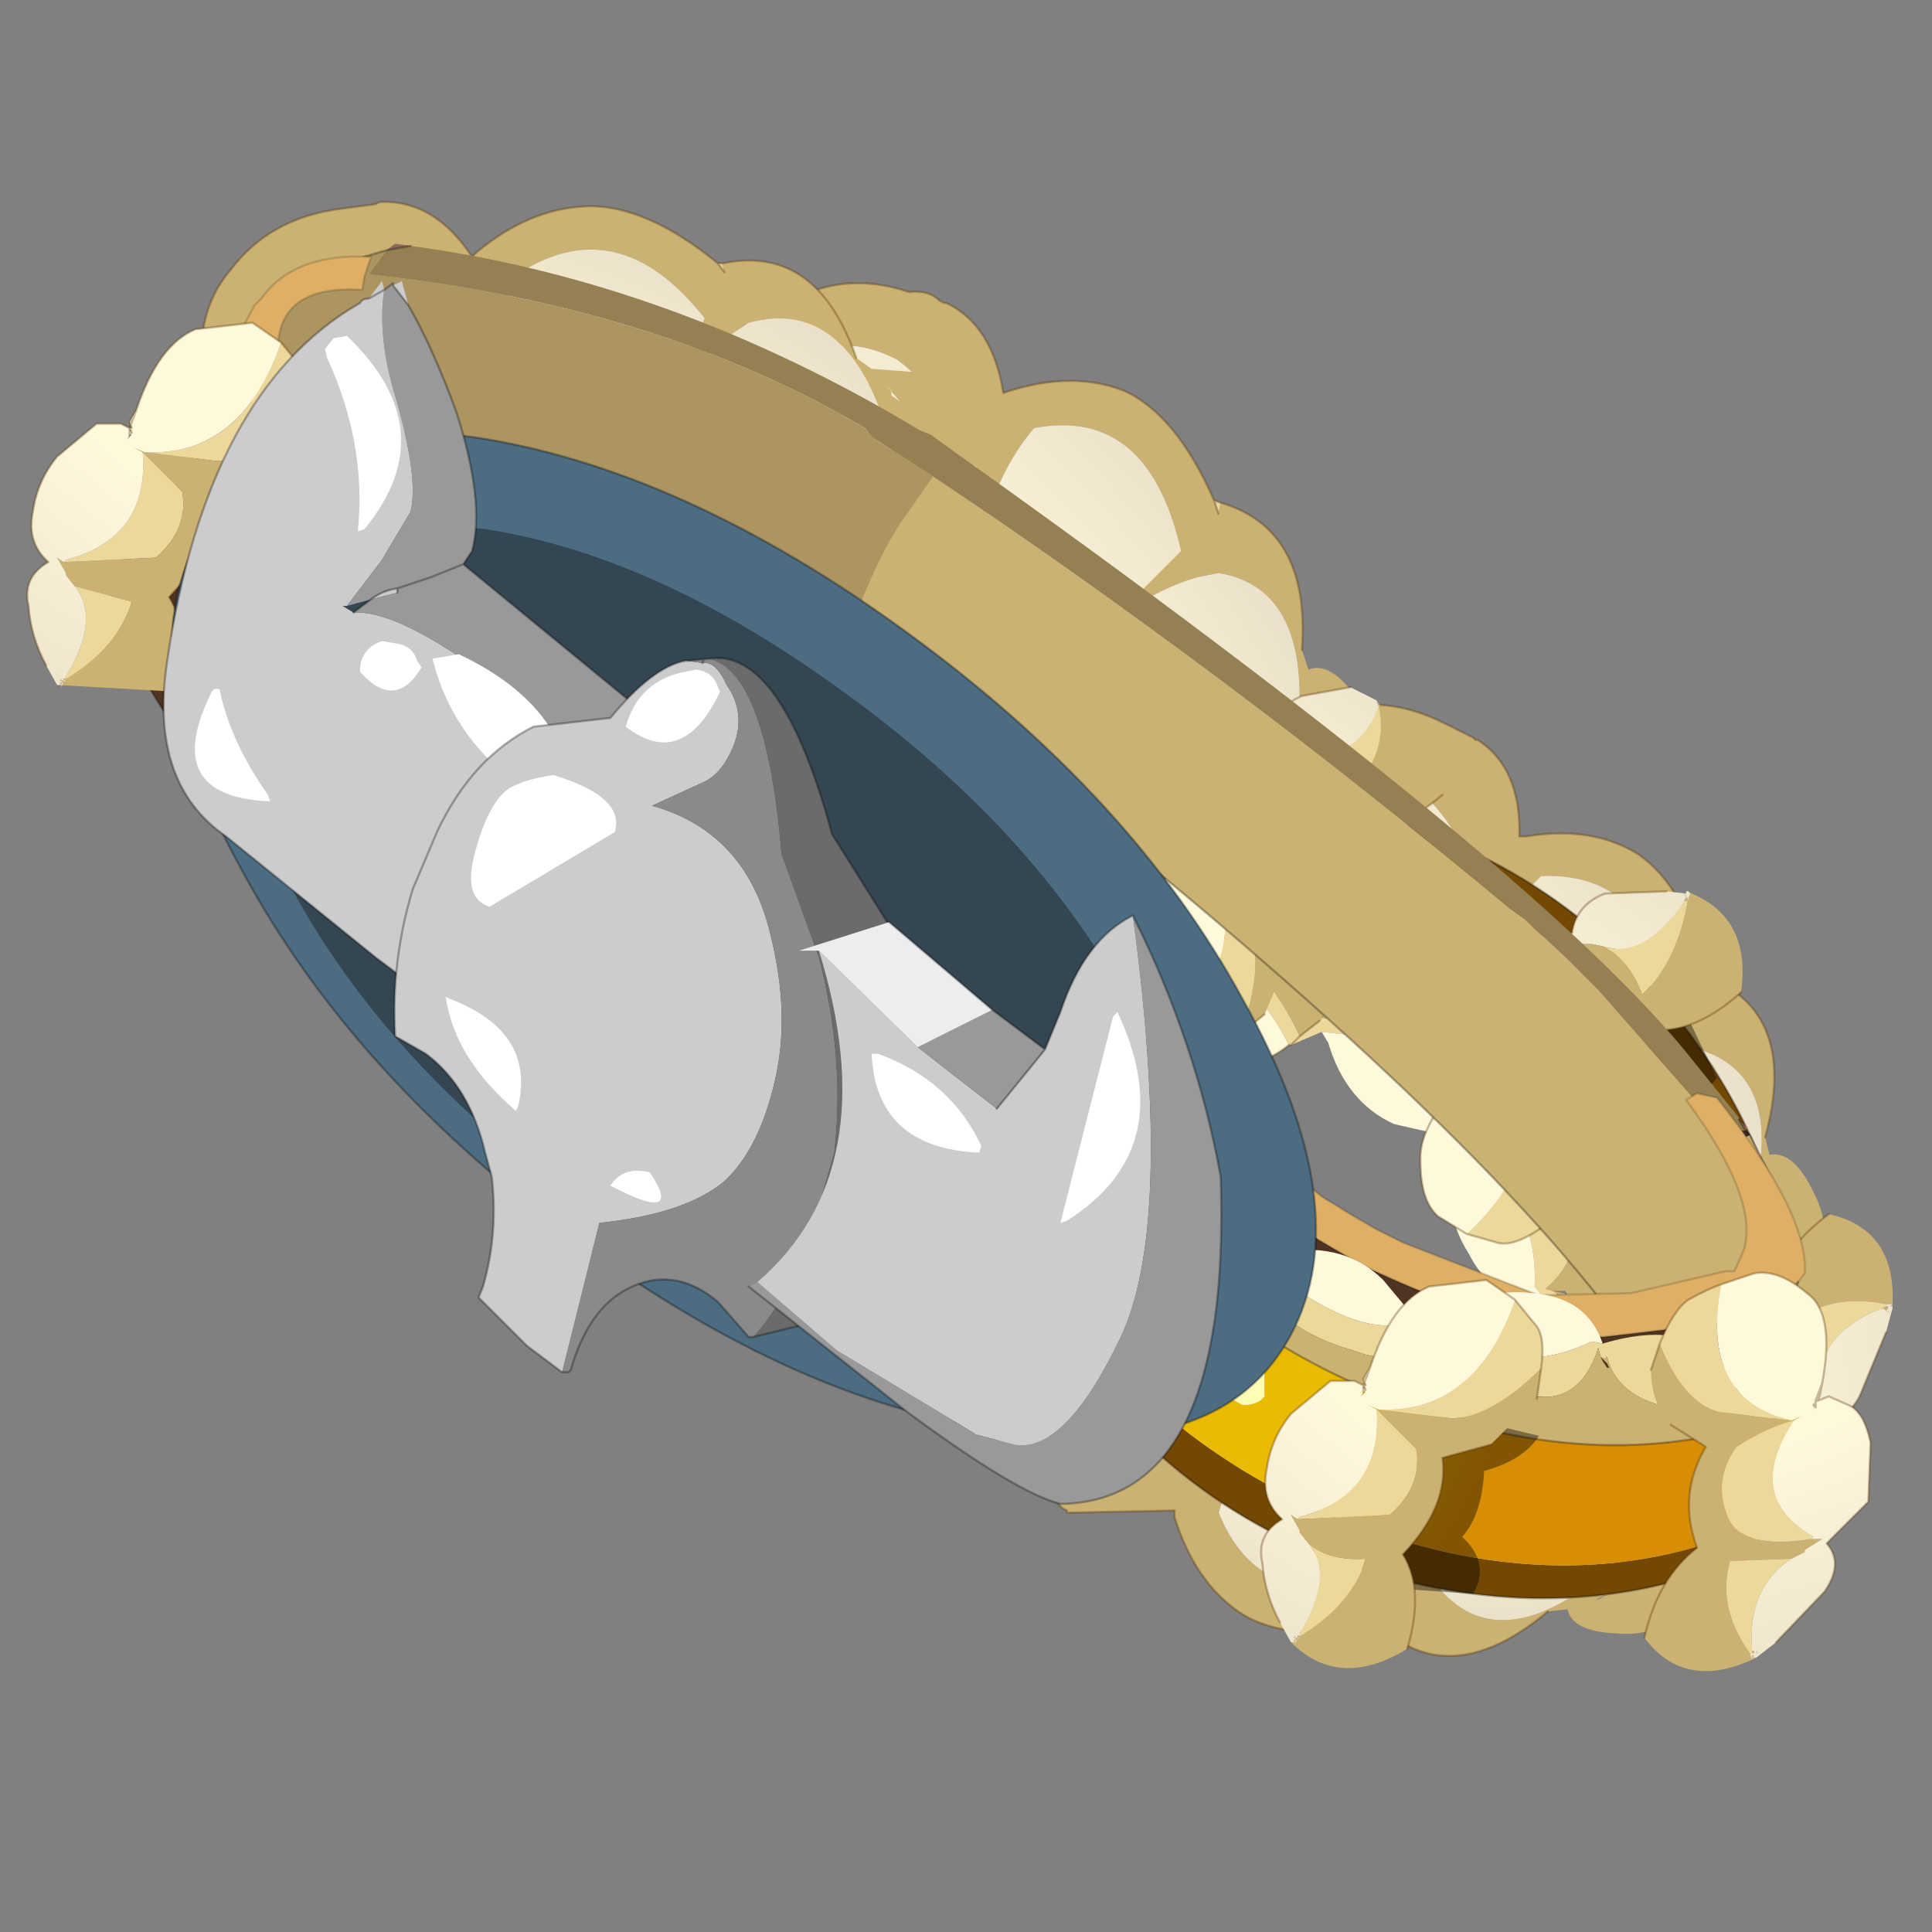 <?xml version="1.0" encoding="UTF-8" standalone="no"?>
<svg xmlns:xlink="http://www.w3.org/1999/xlink" height="440.0px" width="440.0px" xmlns="http://www.w3.org/2000/svg">
  <rect width="100%" height="100%" fill="#808080" stroke="none"/>
  <g transform="matrix(10.0, 0.0, 0.0, 10.0, 0.0, 0.0)">
    <use height="44.0" transform="matrix(1.0, 0.0, 0.0, 1.0, 0.0, 0.0)" width="44.0" xlink:href="#shape0"/>
  </g>
  <defs>
    <g id="shape0" transform="matrix(1.0, 0.0, 0.0, 1.0, 0.0, 0.0)">
      <path d="M44.0 44.0 L0.0 44.0 0.0 0.0 44.0 0.0 44.0 44.0" fill="#43adca" fill-opacity="0.0" fill-rule="evenodd" stroke="none"/>
      <path d="M33.2 26.2 Q35.05 27.25 34.95 29.3 L35.15 29.55 Q35.4 32.0 37.3 31.9 L37.4 31.9 37.95 31.95 Q36.9 29.25 35.45 29.5 L35.45 29.45 35.35 29.4 35.2 29.35 Q36.15 28.55 35.6 27.55 L34.6 26.2 Q33.75 25.65 33.25 26.0 L33.2 26.2 M38.5 31.9 L38.5 31.95 38.5 31.9 M39.0 22.3 L38.9 22.25 38.95 22.5 39.0 22.3 M26.6 20.8 Q26.4 21.0 26.35 21.3 28.45 21.95 29.35 23.8 L29.4 23.8 30.1 23.5 31.0 23.6 Q32.9 24.7 32.85 25.85 L33.3 25.9 Q33.85 25.4 33.15 24.5 L32.95 24.3 Q32.0 23.15 31.0 23.05 L30.15 23.2 30.15 23.15 30.05 23.25 29.6 23.6 Q28.7 21.65 26.75 20.6 L26.6 20.8 M29.6 23.6 L29.4 23.8 29.6 23.6" fill="#edd89c" fill-rule="evenodd" stroke="none"/>
      <path d="M33.25 26.0 Q33.75 25.65 34.6 26.2 L35.6 27.55 Q36.15 28.55 35.2 29.35 L35.35 29.4 35.45 29.45 35.45 29.5 Q36.9 29.25 37.95 31.95 L38.0 31.95 38.5 31.9 38.5 31.95 38.55 31.9 38.55 31.85 38.55 31.9 38.6 31.95 40.1 30.7 41.25 29.2 41.35 29.0 Q41.8 28.1 41.3 27.15 40.85 26.2 40.3 26.3 L40.2 25.9 Q40.95 23.15 39.0 22.3 L38.95 22.5 38.9 22.25 Q38.4 20.2 37.3 19.45 36.25 18.8 34.75 19.05 L34.6 19.05 Q34.65 17.5 33.65 16.85 L33.6 16.85 33.55 16.8 32.95 16.5 Q31.5 15.75 30.15 16.25 28.75 16.75 28.0 18.6 27.4 19.25 27.1 19.85 L27.05 20.05 26.7 20.55 26.75 20.6 Q28.7 21.65 29.6 23.6 L30.05 23.25 30.15 23.15 30.1 23.15 30.15 23.2 31.0 23.05 Q32.0 23.15 32.95 24.3 L33.15 24.5 Q33.85 25.4 33.3 25.9 L33.25 26.0 M26.75 20.6 L26.9 20.3 26.75 20.6 M38.85 30.05 L37.75 27.0 33.75 22.45 29.65 20.15 27.2 19.85 Q30.05 16.3 32.35 18.0 33.4 19.05 33.65 20.25 33.85 21.2 33.5 22.25 34.2 20.8 35.1 19.95 37.8 19.85 37.95 23.25 L36.45 24.3 36.2 24.55 36.5 24.4 Q37.3 24.0 38.2 23.9 L38.7 23.9 Q40.8 24.55 39.8 27.75 L39.0 29.9 38.85 30.05 M35.6 29.45 L35.35 29.4 35.5 29.4 35.65 29.4 35.7 29.5 35.6 29.45 M40.35 26.65 L40.35 26.6 40.35 26.5 40.35 26.65 M40.35 27.0 L40.4 26.9 40.4 27.35 40.35 27.15 40.35 27.0" fill="#ccb272" fill-rule="evenodd" stroke="none"/>
      <path d="M35.15 29.55 L34.95 29.3 Q35.05 27.25 33.2 26.2 32.75 27.45 33.45 28.55 34.0 29.65 35.15 29.55 M26.7 20.55 L26.65 20.65 26.6 20.75 26.6 20.8 26.6 20.75 26.6 20.8 26.75 20.6 26.9 20.3 26.75 20.6 26.7 20.55 M26.35 21.3 L26.2 22.2 Q26.3 22.95 26.7 23.45 27.05 23.95 28.05 24.2 28.75 24.3 29.35 23.8 L29.4 23.8 29.35 23.8 Q28.45 21.95 26.35 21.3 M30.1 23.5 L30.25 23.75 Q30.65 25.1 31.75 25.6 L32.85 25.85 Q32.9 24.7 31.0 23.6 L30.1 23.5 M38.85 30.05 L39.0 29.9 39.8 27.75 Q40.8 24.55 38.7 23.9 L38.2 23.9 Q37.3 24.0 36.5 24.4 L36.2 24.55 36.45 24.3 37.95 23.25 Q37.8 19.85 35.1 19.95 34.2 20.8 33.5 22.25 33.85 21.2 33.65 20.25 33.4 19.05 32.35 18.0 30.05 16.3 27.2 19.85 L29.65 20.15 33.75 22.45 37.75 27.0 38.85 30.05 M35.6 29.45 L35.6 29.4 35.6 29.45 M26.6 20.75 L26.75 20.6 26.6 20.75" fill="url(#gradient0)" fill-rule="evenodd" stroke="none"/>
      <path d="M40.2 25.9 Q40.95 23.15 39.0 22.3 L38.9 22.25 Q38.4 20.2 37.3 19.45 36.25 18.8 34.75 19.05 L34.6 19.05 Q34.65 17.5 33.65 16.85 L33.6 16.85 33.55 16.8 32.95 16.5 Q31.5 15.75 30.15 16.25 28.75 16.75 28.0 18.6 27.4 19.25 27.1 19.85 L27.05 20.05 26.7 20.55 26.65 20.65 26.6 20.75 26.6 20.8 Q26.4 21.0 26.35 21.3 L26.2 22.2 Q26.3 22.95 26.7 23.45 27.05 23.95 28.05 24.2 28.75 24.3 29.35 23.8 L29.4 23.8 29.6 23.6 M30.05 23.25 L29.6 23.6 M26.75 20.6 L26.9 20.3 26.75 20.6 26.6 20.75 26.6 20.8 26.75 20.6 M38.9 22.25 L38.95 22.5 M29.35 23.8 L29.4 23.8" fill="none" stroke="#4f2d01" stroke-linecap="round" stroke-linejoin="round" stroke-opacity="0.322" stroke-width="0.05"/>
      <path d="M22.8 16.05 L22.8 16.25 Q24.8 17.0 25.05 19.05 L25.3 19.2 Q26.0 21.6 27.85 21.25 L27.9 21.25 28.45 21.2 Q26.95 18.7 25.55 19.2 L25.6 19.1 25.45 19.1 25.25 19.1 Q26.1 18.1 25.35 17.25 L24.15 16.0 22.8 16.05 M29.05 21.05 L29.05 21.1 29.05 21.05 M27.8 11.45 L27.65 11.4 27.75 11.7 27.8 11.45 M15.25 11.9 L15.1 12.45 Q17.3 12.75 18.55 14.5 L19.25 14.0 20.1 14.05 Q22.2 14.8 22.35 15.9 L22.8 15.9 Q23.2 15.35 22.4 14.6 L22.2 14.35 Q21.05 13.4 20.0 13.45 19.55 13.5 19.2 13.75 L19.15 13.7 19.1 13.8 18.75 14.25 Q17.55 12.45 15.35 11.7 L15.25 11.9 M18.75 14.25 L18.55 14.5 18.75 14.25" fill="#edd89c" fill-rule="evenodd" stroke="none"/>
      <path d="M22.8 15.9 L22.8 15.95 22.8 16.05 24.15 16.0 25.35 17.25 Q26.1 18.1 25.25 19.1 L25.45 19.1 25.6 19.1 25.55 19.2 Q26.95 18.7 28.45 21.2 L28.55 21.15 29.05 21.05 29.05 21.1 29.1 21.05 29.1 21.0 29.1 21.05 29.15 21.1 Q29.35 21.15 30.35 19.65 L31.2 17.95 31.3 17.7 Q31.6 16.75 30.9 15.9 30.3 15.05 29.8 15.25 L29.65 14.8 Q29.85 12.05 27.8 11.45 L27.75 11.7 27.65 11.4 Q26.8 9.45 25.6 8.9 24.45 8.45 23.0 8.9 L22.85 8.95 Q22.6 7.4 21.55 6.9 L21.5 6.9 21.4 6.85 Q21.15 6.6 20.7 6.65 19.2 6.15 17.95 6.9 16.65 7.6 16.25 9.5 15.8 10.25 15.65 10.9 L15.55 11.1 15.3 11.65 15.35 11.7 Q17.55 12.45 18.75 14.25 L19.1 13.8 19.15 13.7 19.2 13.75 Q19.55 13.5 20.0 13.45 21.05 13.4 22.2 14.35 L22.4 14.6 Q23.2 15.35 22.8 15.9 M15.35 11.7 L15.5 11.4 15.35 11.7 M29.05 19.15 L27.4 16.3 22.65 12.45 18.2 10.8 15.65 10.95 Q17.9 6.85 20.45 8.2 21.65 9.15 22.1 10.3 22.5 11.2 22.35 12.25 22.7 10.75 23.55 9.75 26.15 9.25 26.9 12.55 L25.6 13.85 25.45 14.15 25.65 13.95 Q26.4 13.4 27.25 13.15 L27.75 13.05 Q29.9 13.4 29.55 16.75 L29.1 19.05 29.05 19.15 M25.65 19.1 L25.45 19.1 25.6 19.0 25.8 19.05 25.85 19.05 25.7 19.05 25.65 19.1 M30.0 15.9 L30.0 15.75 30.1 16.2 30.0 16.0 30.0 15.9 M29.9 15.55 L29.9 15.5 29.9 15.45 29.9 15.55" fill="#ccb272" fill-rule="evenodd" stroke="none"/>
      <path d="M22.8 16.25 Q22.55 17.55 23.4 18.5 24.2 19.5 25.3 19.2 L25.05 19.05 Q24.8 17.0 22.8 16.25 M15.3 11.65 L15.3 11.8 15.3 11.85 15.3 11.9 15.25 11.9 15.3 11.85 15.25 11.9 15.35 11.7 15.5 11.4 15.35 11.7 15.3 11.65 M15.1 12.45 Q15.0 12.95 15.15 13.35 15.35 14.05 15.85 14.5 16.3 14.95 17.35 15.0 17.95 15.05 18.55 14.5 17.3 12.75 15.1 12.45 M19.25 14.0 L19.45 14.3 Q20.05 15.55 21.2 15.85 L22.35 15.9 Q22.2 14.8 20.1 14.05 L19.25 14.0 M29.05 19.15 L29.1 19.05 29.55 16.75 Q29.9 13.4 27.75 13.05 L27.25 13.15 Q26.4 13.4 25.65 13.95 L25.45 14.15 25.6 13.85 26.9 12.55 Q26.15 9.25 23.55 9.75 22.7 10.75 22.35 12.25 22.5 11.2 22.1 10.3 21.65 9.15 20.45 8.2 17.9 6.85 15.65 10.95 L18.2 10.8 22.65 12.45 27.4 16.3 29.05 19.15 M25.65 19.1 L25.7 19.05 25.75 19.05 25.65 19.1 M15.3 11.85 L15.35 11.7 15.3 11.85" fill="url(#gradient1)" fill-rule="evenodd" stroke="none"/>
      <path d="M29.65 14.8 Q29.85 12.05 27.8 11.45 L27.65 11.4 Q26.8 9.45 25.6 8.9 24.45 8.45 23.0 8.9 L22.85 8.95 Q22.6 7.4 21.55 6.9 L21.5 6.9 21.4 6.85 Q21.15 6.6 20.7 6.65 19.2 6.15 17.95 6.9 16.65 7.6 16.25 9.5 15.8 10.25 15.65 10.9 L15.55 11.1 15.3 11.65 15.3 11.8 15.3 11.85 15.3 11.9 15.25 11.9 15.1 12.45 Q15.0 12.95 15.15 13.35 15.35 14.05 15.85 14.5 16.3 14.95 17.35 15.0 17.95 15.05 18.55 14.5 L18.75 14.25 M19.1 13.8 L18.75 14.25 M15.35 11.7 L15.5 11.4 15.35 11.7 15.3 11.85 15.25 11.9 15.35 11.7 M27.65 11.4 L27.75 11.7" fill="none" stroke="#4f2d01" stroke-linecap="round" stroke-linejoin="round" stroke-opacity="0.322" stroke-width="0.05"/>
      <path d="M13.55 12.2 Q15.75 12.05 16.85 13.75 L17.1 13.75 Q18.75 15.55 20.35 14.45 L20.45 14.45 20.95 14.15 Q18.5 12.6 17.4 13.6 L17.35 13.55 17.25 13.55 17.1 13.65 Q17.45 12.45 16.4 12.0 L14.75 11.45 Q13.7 11.5 13.5 12.05 L13.55 12.2 M21.4 13.8 L21.45 13.85 21.45 13.8 21.4 13.8 M16.45 6.0 L16.35 6.0 16.5 6.2 16.45 6.0 M4.7 11.65 L4.75 12.2 Q6.95 11.5 8.8 12.5 L8.85 12.5 9.35 11.8 10.1 11.45 Q12.45 11.2 13.1 12.15 13.25 12.0 13.45 11.95 13.65 11.25 12.55 10.95 L12.25 10.85 9.75 10.95 9.15 11.55 9.1 11.55 9.1 11.65 9.0 12.2 Q7.05 11.15 4.65 11.4 L4.7 11.65 M9.0 12.2 L8.85 12.5 9.0 12.2" fill="#edd89c" fill-rule="evenodd" stroke="none"/>
      <path d="M13.5 12.05 Q13.7 11.5 14.75 11.45 L16.4 12.0 Q17.45 12.45 17.1 13.65 L17.25 13.55 17.35 13.55 17.4 13.6 Q18.5 12.6 20.95 14.15 L21.0 14.1 21.4 13.8 21.45 13.8 21.45 13.75 21.45 13.8 21.55 13.8 22.1 12.0 22.25 10.15 22.2 9.95 Q22.1 8.95 21.2 8.5 L19.85 8.4 19.5 8.15 Q18.6 5.55 16.45 6.0 L16.5 6.2 16.35 6.0 Q14.7 4.65 13.35 4.7 12.05 4.75 10.85 5.75 L10.75 5.85 Q9.9 4.55 8.65 4.6 L8.55 4.65 7.8 4.75 Q6.15 4.95 5.25 6.15 4.3 7.25 4.7 9.15 L4.6 10.6 4.65 10.8 4.65 11.35 4.65 11.4 Q7.05 11.15 9.0 12.2 L9.1 11.65 9.1 11.55 9.15 11.55 9.75 10.95 12.25 10.85 12.55 10.95 Q13.65 11.25 13.45 11.95 L13.5 12.0 13.5 12.05 M4.65 11.4 L4.65 11.1 4.65 11.4 M20.7 12.1 L18.0 10.3 11.95 9.0 7.05 9.4 4.65 10.6 Q5.2 6.1 8.15 6.2 9.65 6.55 10.55 7.3 11.25 7.95 11.55 8.95 11.3 7.45 11.7 6.3 14.05 4.7 16.05 7.25 L15.3 8.95 15.25 9.3 15.4 9.0 Q15.85 8.25 16.6 7.65 L17.05 7.35 Q19.25 6.75 20.2 9.8 L20.7 11.95 20.7 12.1 M17.45 13.5 L17.45 13.45 17.25 13.55 17.3 13.5 17.5 13.4 17.55 13.4 17.45 13.5 M20.05 8.6 L19.95 8.55 20.05 8.6 M20.3 8.9 L20.2 8.8 20.5 9.15 20.3 9.0 20.3 8.9" fill="#ccb272" fill-rule="evenodd" stroke="none"/>
      <path d="M17.1 13.75 L16.85 13.75 Q15.75 12.05 13.55 12.2 13.9 13.4 15.05 14.0 16.15 14.5 17.1 13.75 M4.65 11.4 L4.65 11.5 4.65 11.6 4.7 11.65 4.65 11.6 4.7 11.65 4.65 11.4 4.65 11.1 4.65 11.4 4.65 11.6 4.65 11.4 M4.75 12.2 L5.15 12.95 Q5.65 13.5 6.25 13.65 L7.9 13.45 8.85 12.55 8.85 12.5 8.8 12.5 8.85 12.55 8.8 12.5 Q6.95 11.5 4.75 12.2 M9.35 11.8 L9.6 12.0 Q10.65 12.8 11.9 12.55 L13.1 12.15 Q12.45 11.2 10.1 11.45 L9.35 11.8 M20.7 12.1 L20.7 11.95 20.2 9.8 Q19.25 6.75 17.05 7.35 L16.6 7.65 Q15.85 8.25 15.4 9.0 L15.25 9.3 15.3 8.95 16.05 7.25 Q14.05 4.7 11.7 6.3 11.3 7.45 11.55 8.95 11.25 7.95 10.55 7.3 9.65 6.55 8.15 6.2 5.2 6.1 4.65 10.6 L7.05 9.4 11.95 9.0 18.0 10.3 20.7 12.1 M17.45 13.5 L17.45 13.45 17.45 13.5" fill="url(#gradient2)" fill-rule="evenodd" stroke="none"/>
      <path d="M19.5 8.15 Q18.6 5.55 16.45 6.0 L16.35 6.0 Q14.7 4.65 13.35 4.7 12.05 4.75 10.85 5.75 L10.75 5.85 Q9.9 4.55 8.65 4.6 L8.55 4.65 7.8 4.75 Q6.15 4.95 5.25 6.15 4.3 7.25 4.7 9.15 L4.6 10.6 4.65 10.8 4.65 11.35 M4.65 11.4 L4.65 11.5 4.65 11.6 4.7 11.65 4.75 12.2 5.15 12.95 Q5.65 13.5 6.25 13.65 L7.9 13.45 8.85 12.55 8.85 12.5 9.0 12.2 M9.1 11.65 L9.0 12.2 M4.65 11.4 L4.65 11.1 4.65 11.4 4.65 11.6 4.7 11.65 4.65 11.4 M16.35 6.0 L16.5 6.2 M8.85 12.55 L8.8 12.5 8.85 12.5" fill="none" stroke="#4f2d01" stroke-linecap="round" stroke-linejoin="round" stroke-opacity="0.322" stroke-width="0.05"/>
      <path d="M40.55 30.9 L40.55 30.95 40.55 30.9" fill="#314b5c" fill-rule="evenodd" stroke="none"/>
      <path d="M27.85 18.5 L28.15 18.55 28.2 18.5 28.5 18.55 Q33.25 19.2 36.75 22.85 40.15 26.35 40.35 30.6 L40.55 30.9 40.85 29.95 Q40.65 25.75 37.4 22.25 34.2 18.75 28.75 18.05 L27.85 18.5" fill="#734802" fill-rule="evenodd" stroke="none"/>
      <path d="M33.15 21.55 L32.7 21.15 32.05 21.05 31.75 21.15 31.5 20.65 30.75 20.1 29.8 19.9 29.2 20.05 Q29.0 20.3 29.3 20.6 L30.1 21.15 31.1 21.4 31.6 21.3 31.6 21.75 32.1 22.15 32.65 22.25 33.1 22.0 33.15 21.55" fill="#fefdb4" fill-rule="evenodd" stroke="none"/>
      <path d="M27.85 18.5 Q26.7 18.7 26.45 19.6 26.2 20.45 26.4 20.55 31.1 21.25 34.75 25.05 38.2 28.6 38.3 33.0 L38.35 33.05 Q39.75 32.95 40.5 31.1 L40.35 30.85 40.55 31.0 40.55 30.95 40.55 30.9 40.35 30.6 Q40.15 26.35 36.75 22.85 33.25 19.2 28.5 18.55 L28.2 18.5 28.15 18.55 27.85 18.5 M33.15 21.55 L33.1 22.0 32.65 22.25 32.1 22.15 31.6 21.75 31.6 21.3 31.1 21.4 30.1 21.15 29.3 20.6 Q29.0 20.3 29.2 20.05 L29.8 19.9 30.75 20.1 31.5 20.65 31.75 21.15 32.05 21.05 32.7 21.15 33.15 21.55" fill="url(#gradient3)" fill-rule="evenodd" stroke="none"/>
      <path d="M40.55 30.95 L40.55 31.0 40.35 30.85 40.5 31.1 Q39.75 32.95 38.35 33.05 L38.3 33.0 Q38.2 28.6 34.75 25.05 31.1 21.25 26.4 20.55 26.2 20.45 26.45 19.6 26.7 18.7 27.85 18.5 L28.15 18.55 28.2 18.5 M40.55 30.95 L40.55 30.9 40.85 29.95 Q40.65 25.75 37.4 22.25 34.2 18.75 28.75 18.05 L27.85 18.5 M40.5 31.1 L40.55 31.0" fill="none" stroke="#000000" stroke-linecap="round" stroke-linejoin="round" stroke-opacity="0.302" stroke-width="0.05"/>
      <path d="M30.55 22.1 Q30.8 21.5 30.65 21.15 31.45 20.55 31.75 19.4 32.3 19.4 32.75 18.95 L30.25 17.55 28.8 20.85 30.55 22.1" fill="#000000" fill-opacity="0.4" fill-rule="evenodd" stroke="none"/>
      <path d="M28.25 23.55 L28.8 23.1 29.35 21.8 29.2 20.65 Q30.3 20.25 30.8 18.95 31.75 19.05 32.85 18.1 L31.5 16.1 31.45 16.1 31.35 15.95 31.4 16.1 Q31.65 17.25 30.6 18.15 30.25 17.35 29.7 17.05 L29.4 17.0 29.35 17.0 29.0 16.95 29.1 17.1 Q30.2 18.1 29.9 19.0 29.6 19.95 28.75 20.2 L27.6 19.75 27.4 19.6 27.6 19.8 Q28.2 20.35 28.45 21.2 28.8 21.95 28.25 23.55" fill="#ccb272" fill-rule="evenodd" stroke="none"/>
      <path d="M31.35 15.95 L30.75 15.65 29.65 15.85 Q29.05 16.1 28.95 16.75 L27.8 16.85 Q27.2 17.25 26.85 17.95 26.55 18.6 26.6 19.0 L26.75 19.55 Q26.9 19.7 26.95 19.65 L26.85 19.75 26.65 19.9 Q25.45 21.05 25.55 21.95 25.55 22.85 25.9 23.2 L26.55 23.6 Q28.55 21.75 27.6 19.8 L27.4 19.6 27.6 19.75 Q29.4 19.1 29.1 17.1 L29.0 16.95 29.35 17.0 29.4 17.0 29.7 17.05 Q30.9 17.4 31.4 16.1 L31.35 15.95 M26.95 19.65 L27.05 19.65 26.95 19.65 27.0 19.7 26.95 19.65 M27.0 19.7 L27.05 19.65 27.1 19.7 27.0 19.7 26.65 19.9 27.0 19.7 M27.05 19.65 L27.1 19.7 27.1 19.6 27.1 19.7 27.05 19.65 27.05 19.55 27.1 19.6 27.05 19.65 M27.1 19.6 L27.15 19.55 27.15 19.65 27.1 19.6" fill="url(#gradient4)" fill-rule="evenodd" stroke="none"/>
      <path d="M26.55 23.6 L27.25 23.8 28.25 23.55 Q28.8 21.95 28.45 21.2 28.2 20.35 27.6 19.8 28.55 21.75 26.55 23.6 M27.6 19.75 L28.75 20.2 Q29.6 19.95 29.9 19.0 30.2 18.1 29.1 17.1 29.4 19.1 27.6 19.75 M29.7 17.05 Q30.25 17.35 30.6 18.15 31.65 17.25 31.4 16.1 30.9 17.4 29.7 17.05" fill="#edd89c" fill-rule="evenodd" stroke="none"/>
      <path d="M28.25 23.55 L28.8 23.1 M29.35 21.8 L29.2 20.65 Q30.3 20.25 30.8 18.95 31.75 19.05 32.85 18.1 M30.75 15.65 L29.65 15.85 Q29.05 16.1 28.95 16.75 L27.8 16.85 Q27.2 17.25 26.85 17.95 26.55 18.6 26.6 19.0 L26.75 19.55 Q26.9 19.7 26.95 19.65 L26.85 19.75 26.65 19.9 Q25.45 21.05 25.55 21.95 25.55 22.85 25.9 23.2 L26.55 23.6 27.25 23.8 28.25 23.55 M27.05 19.65 L26.95 19.65 27.0 19.7 26.95 19.65 M27.0 19.7 L27.05 19.65 27.1 19.7 27.0 19.7 26.65 19.9 M27.1 19.6 L27.1 19.7 27.05 19.65 27.1 19.6 27.05 19.55 27.05 19.65" fill="none" stroke="#4f2d01" stroke-linecap="round" stroke-linejoin="round" stroke-opacity="0.322" stroke-width="0.05"/>
      <path d="M36.7 25.95 L37.8 24.85 Q38.6 25.2 39.1 24.55 L38.5 23.3 37.1 22.55 35.1 25.65 36.5 27.4 Q36.8 26.85 36.7 25.95" fill="#000000" fill-opacity="0.4" fill-rule="evenodd" stroke="none"/>
      <path d="M35.05 28.0 L35.6 27.6 36.15 26.3 36.0 25.15 Q37.1 24.8 37.6 23.45 38.6 23.55 39.65 22.6 39.9 20.85 38.4 20.3 L38.45 20.3 38.5 20.35 38.4 20.4 38.5 20.35 38.45 20.45 Q38.2 21.9 37.4 22.65 37.1 21.85 36.5 21.55 L36.25 21.5 36.15 21.5 35.8 21.5 35.9 21.6 35.95 21.6 Q37.05 22.6 36.7 23.5 36.4 24.5 35.55 24.7 L34.4 24.2 34.25 24.1 34.4 24.3 Q35.0 24.85 35.3 25.65 35.6 26.5 35.05 28.0 M38.4 20.4 L38.4 20.45 38.35 20.5 38.4 20.55 38.35 20.55 38.45 20.5 38.4 20.4 38.45 20.4 38.5 20.35 38.45 20.4 38.45 20.35 38.45 20.4 38.4 20.4" fill="#ccb272" fill-rule="evenodd" stroke="none"/>
      <path d="M33.4 28.1 L34.1 28.3 Q34.45 28.4 35.05 28.0 35.6 26.5 35.3 25.65 35.0 24.85 34.4 24.3 35.4 26.25 33.4 28.1 M34.4 24.2 L35.55 24.7 Q36.4 24.5 36.7 23.5 37.05 22.6 35.95 21.6 36.2 23.55 34.4 24.2 M36.5 21.55 Q37.1 21.85 37.4 22.65 38.2 21.9 38.45 20.45 L38.45 20.5 38.35 20.55 Q37.45 21.85 36.5 21.55 M38.4 20.4 L38.35 20.35 38.35 20.4 38.4 20.4" fill="#edd89c" fill-rule="evenodd" stroke="none"/>
      <path d="M38.4 20.3 L38.4 20.35 37.95 20.3 36.55 20.35 Q35.9 20.6 35.8 21.25 L34.6 21.35 33.7 22.45 Q33.3 23.15 33.4 23.55 L33.6 24.05 33.8 24.2 33.65 24.25 33.5 24.45 Q32.3 25.55 32.35 26.45 32.35 27.35 32.75 27.7 L33.4 28.1 Q35.4 26.25 34.4 24.3 L34.25 24.1 34.4 24.2 Q36.2 23.55 35.95 21.6 L35.9 21.6 35.8 21.5 36.15 21.5 36.25 21.5 36.5 21.55 Q37.45 21.85 38.35 20.55 L38.4 20.55 38.35 20.5 38.4 20.45 38.4 20.4 38.35 20.4 38.35 20.35 38.4 20.4 38.5 20.35 38.45 20.3 38.4 20.3 M38.45 20.45 L38.5 20.35 38.4 20.4 38.45 20.4 38.45 20.35 38.45 20.4 38.5 20.35 38.45 20.4 38.4 20.4 38.45 20.5 38.45 20.45 M33.5 24.45 L33.8 24.2 33.5 24.45 M33.8 24.2 L33.85 24.15 33.9 24.2 33.8 24.2 33.85 24.15 33.9 24.1 33.85 24.15 33.8 24.2 M33.9 24.1 L33.95 24.1 33.9 24.1 33.9 24.2 33.9 24.1 33.85 24.15 33.9 24.1 33.9 24.2 33.9 24.1 33.95 24.1 33.9 24.1 M33.95 24.1 L34.0 24.05 33.95 24.15 33.95 24.1" fill="url(#gradient5)" fill-rule="evenodd" stroke="none"/>
      <path d="M33.4 28.1 L34.1 28.3 Q34.45 28.4 35.05 28.0 L35.6 27.6 M36.15 26.3 L36.0 25.15 Q37.1 24.8 37.6 23.45 38.6 23.55 39.65 22.6 M37.95 20.3 L36.55 20.35 Q35.9 20.6 35.8 21.25 L34.6 21.35 33.7 22.45 Q33.3 23.15 33.4 23.55 L33.6 24.05 33.8 24.2 33.65 24.25 33.5 24.45 Q32.3 25.55 32.35 26.45 32.35 27.35 32.75 27.7 L33.4 28.1 M33.85 24.15 L33.8 24.2 33.5 24.45 M33.8 24.2 L33.85 24.15 33.9 24.2 33.8 24.2 M33.9 24.1 L33.85 24.15 33.8 24.2 M33.9 24.1 L33.95 24.1 33.9 24.1 33.85 24.15 M33.9 24.1 L33.9 24.2 33.9 24.1 M33.95 24.1 L33.9 24.1" fill="none" stroke="#4f2d01" stroke-linecap="round" stroke-linejoin="round" stroke-opacity="0.322" stroke-width="0.05"/>
      <path d="M35.65 30.75 L36.2 30.25 37.45 30.15 38.3 30.7 Q39.0 29.65 40.3 29.6 40.5 28.5 41.65 27.65 43.2 28.0 43.1 29.75 L43.05 29.75 43.1 29.7 43.0 29.75 43.1 29.7 42.95 29.7 Q41.7 29.45 40.9 30.1 41.4 30.7 41.4 31.4 L41.35 31.75 41.35 31.85 41.2 32.25 41.2 32.05 41.15 32.05 Q40.75 30.55 39.9 30.55 39.0 30.55 38.55 31.35 L38.5 32.75 38.55 33.05 38.5 32.75 37.6 31.3 Q37.1 30.65 35.65 30.75 M43.0 29.75 L43.0 29.85 43.0 29.8 42.95 29.85 42.9 29.8 42.85 29.8 42.95 29.75 43.0 29.75 43.05 29.75 43.05 29.8 43.05 29.75 43.0 29.75 M43.05 29.75 L43.1 29.7 43.05 29.75" fill="#ccb272" fill-rule="evenodd" stroke="none"/>
      <path d="M35.0 32.55 L35.1 31.65 Q35.15 31.25 35.65 30.75 37.1 30.65 37.6 31.3 L38.5 32.75 38.55 31.35 Q39.0 30.55 39.9 30.55 40.75 30.55 41.15 32.05 39.7 31.0 38.5 32.75 37.2 31.0 35.0 32.55 M41.4 31.4 Q41.4 30.7 40.9 30.1 41.7 29.45 42.95 29.7 L42.95 29.75 42.85 29.8 Q41.55 30.3 41.4 31.4 M43.0 29.85 L43.05 29.9 42.95 29.85 43.0 29.85" fill="#edd89c" fill-rule="evenodd" stroke="none"/>
      <path d="M38.3 33.45 L38.25 33.6 38.0 33.7 Q36.7 34.6 35.95 34.2 35.25 33.9 35.05 33.35 L35.0 32.55 Q37.2 31.0 38.5 32.75 L38.55 33.05 38.5 32.75 Q39.7 31.0 41.15 32.05 L41.2 32.05 41.2 32.25 41.35 31.85 41.35 31.75 41.4 31.4 Q41.55 30.3 42.85 29.8 L42.9 29.8 42.95 29.85 43.0 29.8 43.0 29.85 43.0 29.75 43.1 29.7 43.05 29.75 43.1 29.75 43.1 29.8 42.95 30.35 42.35 31.8 Q42.0 32.45 41.4 32.3 41.4 33.1 40.9 33.6 L39.7 34.2 38.7 34.1 38.4 33.7 38.3 33.45 38.0 33.7 38.3 33.45 38.35 33.4 38.4 33.35 38.35 33.4 38.3 33.45 38.35 33.4 38.4 33.35 38.35 33.4 38.4 33.35 38.3 33.45 M42.95 29.7 L43.1 29.7 43.0 29.75 42.95 29.75 42.95 29.7 M38.45 33.35 L38.4 33.35 38.45 33.35 38.5 33.3 38.45 33.3 38.45 33.35 38.4 33.35 38.45 33.35 M43.0 29.85 L42.95 29.85 43.05 29.9 43.0 29.85 M43.05 29.75 L43.1 29.7 43.05 29.75 43.05 29.8 43.05 29.75 43.0 29.75 43.05 29.75" fill="url(#gradient6)" fill-rule="evenodd" stroke="none"/>
      <path d="M38.3 33.45 L38.25 33.6 38.0 33.7 Q36.7 34.6 35.95 34.2 35.25 33.9 35.05 33.35 L35.0 32.55 35.1 31.65 Q35.15 31.25 35.65 30.75 L36.2 30.25 M37.45 30.15 L38.3 30.7 Q39.0 29.65 40.3 29.6 40.5 28.5 41.65 27.65 M42.95 30.35 L42.35 31.8 Q42.0 32.45 41.4 32.3 41.4 33.1 40.9 33.6 L39.7 34.2 38.7 34.1 38.4 33.7 38.3 33.45 38.0 33.7 M38.3 33.45 L38.35 33.4 38.3 33.45 38.4 33.35 38.45 33.35 38.4 33.35 38.35 33.4 38.4 33.35 38.35 33.4 38.3 33.45 M38.4 33.35 L38.45 33.35" fill="none" stroke="#4f2d01" stroke-linecap="round" stroke-linejoin="round" stroke-opacity="0.322" stroke-width="0.05"/>
      <path d="M39.6 25.5 L39.8 25.7 39.75 25.75 39.6 25.5 M8.8 5.7 L9.0 5.55 9.35 5.6 8.8 5.7" fill="#8f675e" fill-rule="evenodd" stroke="none"/>
      <path d="M39.75 25.75 L39.85 25.85 39.65 25.95 39.65 25.85 39.6 25.75 39.75 25.75" fill="#3d2e2a" fill-rule="evenodd" stroke="none"/>
      <path d="M39.75 26.4 L39.65 26.7 39.6 26.55 39.75 26.4" fill="#a68d6f" fill-rule="evenodd" stroke="none"/>
      <path d="M39.85 25.85 L40.75 27.65 40.75 29.35 36.45 29.6 Q32.35 24.4 21.85 16.25 L21.25 15.7 21.05 15.55 19.35 14.5 Q19.75 13.15 20.45 12.0 L21.25 10.85 Q27.9 15.3 34.4 20.7 L34.75 20.95 34.95 21.15 35.7 21.85 36.4 22.55 38.65 25.1 39.6 26.55 39.65 26.7 39.75 26.4 39.65 25.95 39.85 25.85 M7.25 10.35 L7.25 10.4 7.25 10.35" fill="#ccb272" fill-rule="evenodd" stroke="none"/>
      <path d="M39.6 25.5 L39.75 25.75 39.6 25.75 39.65 25.85 39.65 25.95 39.75 26.4 39.6 26.55 38.65 25.1 36.4 22.55 35.7 21.85 34.95 21.15 34.75 20.95 34.4 20.7 Q27.9 15.3 21.25 10.85 L19.85 9.95 19.7 9.75 Q14.95 6.95 8.4 6.25 L8.8 5.7 9.35 5.6 Q15.3 6.4 20.95 9.8 L21.2 9.9 21.75 10.3 Q34.75 19.55 38.35 23.9 L39.6 25.45 39.6 25.5" fill="#948052" fill-rule="evenodd" stroke="none"/>
      <path d="M19.35 14.5 Q11.85 10.05 7.25 10.35 L7.25 10.4 5.9 8.2 6.75 6.3 8.8 5.7 8.4 6.25 Q14.95 6.95 19.7 9.75 L19.85 9.95 21.25 10.85 20.45 12.0 Q19.75 13.15 19.35 14.5" fill="#ad9561" fill-rule="evenodd" stroke="none"/>
      <path d="M39.6 25.5 L39.75 25.75 39.85 25.85 40.75 27.65 40.75 29.35 36.45 29.6 Q32.35 24.4 21.85 16.25 L21.25 15.7 21.05 15.55 19.35 14.5 Q11.85 10.05 7.25 10.35 L7.25 10.4 5.9 8.2 6.75 6.3 8.8 5.7 M9.35 5.6 L8.8 5.7" fill="none" stroke="#000000" stroke-linecap="round" stroke-linejoin="round" stroke-opacity="0.302" stroke-width="0.05"/>
      <path d="M30.35 33.7 L30.3 33.7 30.35 33.7" fill="#47392f" fill-rule="evenodd" stroke="none"/>
      <path d="M6.95 11.1 L7.4 11.45 7.25 11.55 6.95 11.1" fill="#a6844b" fill-rule="evenodd" stroke="none"/>
      <path d="M5.45 7.6 L5.5 7.55 5.5 7.5 5.8 6.95 5.95 6.8 Q6.7 5.75 8.45 5.85 L8.3 6.3 8.25 6.6 Q5.85 6.45 6.45 8.8 L6.45 8.85 6.4 8.9 7.45 10.35 7.65 10.5 8.15 10.85 9.65 11.85 Q11.45 12.95 14.25 13.95 L16.25 14.95 17.45 15.75 20.9 18.5 25.6 23.5 26.45 24.3 30.1 27.25 30.75 27.65 31.35 28.0 31.95 28.3 35.05 29.5 37.15 29.45 39.3 28.95 39.5 28.95 39.7 28.5 Q40.1 27.35 38.4 25.05 L38.65 24.9 39.1 25.0 Q41.2 27.65 41.1 29.0 L40.95 29.2 40.8 29.3 40.4 29.65 39.5 30.1 36.5 30.45 36.0 30.4 35.9 30.4 35.35 30.35 35.1 30.3 Q33.1 29.8 31.2 28.9 L30.65 28.6 30.05 28.25 29.35 27.8 26.95 26.0 24.85 24.1 20.15 19.1 17.0 16.5 15.5 15.55 13.5 14.55 Q10.7 13.5 8.9 12.45 L7.4 11.45 6.95 11.1 6.4 10.3 5.8 9.35 Q5.35 8.3 5.45 7.6" fill="#deaf64" fill-rule="evenodd" stroke="none"/>
      <path d="M5.45 7.6 Q5.35 8.3 5.8 9.35 L6.4 10.3 6.95 11.1 7.25 11.55 7.45 11.75 4.35 17.2 3.3 15.5 2.45 13.8 2.55 13.2 2.6 13.0 Q4.4 11.25 5.45 7.6 M17.0 16.5 L20.15 19.1 24.85 24.1 26.95 26.0 27.25 27.85 Q27.45 29.9 25.1 33.5 L30.2 32.75 29.35 27.8 30.05 28.25 30.65 28.6 31.2 28.9 Q33.1 29.8 35.1 30.3 L35.35 30.35 35.9 30.4 36.0 30.4 36.5 30.45 39.5 30.1 40.4 29.65 40.8 29.3 40.9 29.35 38.1 34.45 37.95 34.65 Q37.25 35.3 36.0 35.65 L35.65 35.7 34.85 35.8 31.9 35.55 Q28.7 35.1 25.4 33.9 L24.9 33.75 24.4 33.6 Q21.5 32.45 18.55 30.75 L17.9 30.4 15.7 29.0 11.65 25.3 17.0 16.5 M30.3 33.7 L30.35 33.7 30.3 33.7 M24.9 33.55 L25.0 33.6 24.9 33.55" fill="#4f3323" fill-rule="evenodd" stroke="none"/>
      <path d="M7.4 11.45 L8.9 12.45 Q10.7 13.5 13.5 14.55 L15.5 15.55 17.0 16.5 11.65 25.3 10.65 24.35 Q6.6 20.45 4.45 17.4 L4.4 17.3 4.35 17.2 7.45 11.75 7.25 11.55 7.4 11.45 M26.95 26.0 L29.35 27.8 30.2 32.75 25.1 33.5 Q27.45 29.9 27.25 27.85 L26.95 26.0" fill="#7d5333" fill-rule="evenodd" stroke="none"/>
      <path d="M40.9 29.35 L40.95 29.2 M4.4 17.3 L4.45 17.4 Q6.6 20.45 10.65 24.35 L11.65 25.3 15.7 29.0 17.9 30.4 18.55 30.75 Q21.5 32.45 24.4 33.6 M4.35 17.2 L3.3 15.5 2.45 13.8 2.55 13.2 2.6 13.0 Q4.4 11.25 5.45 7.6 M35.65 35.7 L36.0 35.65 Q37.25 35.3 37.95 34.65 L38.1 34.45 40.9 29.35 M30.3 33.7 L30.35 33.7 M24.9 33.55 L25.0 33.6 24.9 33.55" fill="none" stroke="#000000" stroke-linecap="round" stroke-linejoin="round" stroke-opacity="0.302" stroke-width="0.05"/>
      <path d="M40.8 29.3 L40.95 29.2 41.1 29.0 Q41.2 27.65 39.1 25.0 L38.65 24.9 38.4 25.05 Q40.1 27.35 39.7 28.5 L39.5 28.95 39.3 28.95 37.15 29.45 35.05 29.5 31.95 28.3 31.35 28.0 30.75 27.65 30.1 27.25 26.45 24.3 25.6 23.5 20.9 18.5 17.45 15.75 16.25 14.95 14.25 13.95 Q11.45 12.95 9.65 11.85 L8.15 10.85 7.65 10.5 7.45 10.35 6.4 8.9 6.45 8.85 6.45 8.8 Q5.85 6.45 8.25 6.6 L8.3 6.3 8.45 5.85 Q6.7 5.75 5.95 6.8 L5.8 6.95 5.5 7.5 5.5 7.55 5.45 7.6 Q5.35 8.3 5.8 9.35 L6.4 10.3 6.95 11.1 7.4 11.45 8.9 12.45 Q10.7 13.5 13.5 14.55 L15.5 15.55 17.0 16.5 20.15 19.1 24.85 24.1 26.95 26.0 29.35 27.8 30.05 28.25 30.65 28.6 31.2 28.9 Q33.1 29.8 35.1 30.3 L35.35 30.35 35.9 30.4 36.0 30.4 36.5 30.45 39.5 30.1 40.4 29.65 40.8 29.3" fill="none" stroke="#000000" stroke-linecap="round" stroke-linejoin="round" stroke-opacity="0.153" stroke-width="0.05"/>
      <path d="M37.6 34.3 Q37.25 34.6 37.0 34.55 36.8 34.45 36.8 33.95 L37.05 32.85 37.65 31.85 Q38.0 31.5 38.2 31.6 L38.45 32.2 38.2 33.3 37.6 34.3" fill="#000000" fill-rule="evenodd" stroke="none"/>
      <path d="M37.6 34.3 Q37.25 34.6 37.0 34.55 36.8 34.45 36.8 33.95 L37.05 32.85 37.65 31.85 Q38.0 31.5 38.2 31.6 L38.45 32.2 38.2 33.3 37.6 34.3 Z" fill="none" stroke="#000000" stroke-linecap="round" stroke-linejoin="round" stroke-opacity="0.302" stroke-width="0.05"/>
      <path d="M34.55 34.45 L33.75 34.65 Q33.4 34.5 33.35 33.95 33.25 33.4 33.5 32.8 L34.2 31.85 Q34.6 31.55 34.95 31.7 35.35 31.8 35.4 32.35 35.5 32.95 35.25 33.55 L34.55 34.45" fill="#000000" fill-rule="evenodd" stroke="none"/>
      <path d="M34.55 34.45 L33.75 34.65 Q33.4 34.5 33.35 33.95 33.25 33.4 33.5 32.8 L34.2 31.85 Q34.6 31.55 34.95 31.7 35.35 31.8 35.4 32.35 35.5 32.95 35.25 33.55 L34.55 34.45 Z" fill="none" stroke="#000000" stroke-linecap="round" stroke-linejoin="round" stroke-opacity="0.302" stroke-width="0.05"/>
      <path d="M30.55 33.6 L29.65 33.75 Q29.2 33.55 29.1 33.0 28.95 32.45 29.2 31.85 29.45 31.25 29.95 30.9 L30.85 30.8 31.4 31.5 Q31.5 32.1 31.25 32.7 L30.55 33.6" fill="#000000" fill-rule="evenodd" stroke="none"/>
      <path d="M30.55 33.6 L29.65 33.75 Q29.2 33.55 29.1 33.0 28.95 32.45 29.2 31.85 29.45 31.25 29.95 30.9 L30.85 30.8 31.4 31.5 Q31.5 32.1 31.25 32.7 L30.55 33.6 Z" fill="none" stroke="#000000" stroke-linecap="round" stroke-linejoin="round" stroke-opacity="0.302" stroke-width="0.05"/>
      <path d="M32.55 30.35 L32.65 30.2 Q34.4 31.45 36.25 30.55 L36.5 30.6 Q38.85 29.9 39.55 31.65 L39.6 31.7 39.9 32.15 Q36.95 32.35 36.6 30.9 L36.55 30.95 36.45 30.9 36.4 30.7 Q36.0 31.95 34.95 31.8 L33.25 31.45 Q32.4 30.95 32.55 30.35 M40.05 32.7 L40.1 32.7 40.05 32.7 M31.5 37.1 L31.4 37.0 31.65 36.95 31.5 37.1 M25.0 26.4 L25.35 25.95 Q26.85 27.6 28.95 27.65 L28.95 27.7 28.95 28.5 29.35 29.25 Q31.2 30.55 32.25 30.05 L32.4 30.45 Q32.2 31.1 31.1 30.85 L30.8 30.75 Q29.4 30.35 28.85 29.5 L28.65 28.65 28.65 28.55 28.85 28.0 Q26.7 28.0 24.9 26.6 L25.0 26.4 M28.85 28.0 L28.95 27.7 28.85 28.0" fill="#edd89c" fill-rule="evenodd" stroke="none"/>
      <path d="M32.4 30.45 L32.45 30.4 32.55 30.35 Q32.4 30.95 33.25 31.45 L34.95 31.8 Q36.0 31.95 36.4 30.7 L36.45 30.9 36.55 30.95 36.6 30.9 Q36.95 32.35 39.9 32.15 L39.85 32.25 40.05 32.7 40.05 32.75 40.05 32.8 40.1 32.75 40.15 32.8 39.6 34.6 38.65 36.3 38.55 36.45 Q37.9 37.3 36.8 37.2 35.8 37.15 35.7 36.65 L35.25 36.7 Q33.1 38.5 31.5 37.1 L31.65 36.95 31.4 37.0 Q29.3 37.45 28.2 36.7 27.2 36.0 26.75 34.55 L26.75 34.4 24.3 34.45 24.3 34.4 24.2 34.35 23.7 33.85 Q22.4 32.9 22.35 31.45 22.25 30.0 23.6 28.55 23.95 27.7 24.4 27.25 L24.5 27.1 24.85 26.6 24.85 26.55 24.9 26.6 Q26.7 28.0 28.85 28.0 L28.65 28.55 28.65 28.65 28.85 29.5 Q29.4 30.35 30.8 30.75 L31.1 30.85 Q32.2 31.1 32.4 30.45 M24.9 26.6 L24.7 26.85 24.9 26.6 M38.5 33.8 L35.2 34.1 29.45 32.25 25.7 29.45 24.4 27.25 Q22.3 31.45 24.8 32.8 L27.4 33.05 Q28.4 32.8 29.2 32.1 28.1 33.25 27.75 34.45 28.8 37.0 31.9 35.75 L32.25 33.95 32.4 33.65 32.35 33.95 32.6 35.65 32.8 36.2 Q34.25 37.85 36.8 35.6 L38.4 33.95 38.5 33.8 M36.6 31.05 L36.45 30.9 36.5 31.0 36.6 31.15 36.65 31.15 36.6 31.05 M36.35 36.45 L36.25 36.5 36.65 36.3 36.4 36.4 36.35 36.45 M36.0 36.6 L35.95 36.6 35.9 36.6 36.0 36.6" fill="#ccb272" fill-rule="evenodd" stroke="none"/>
      <path d="M32.65 30.2 Q33.6 29.3 34.9 29.45 36.15 29.55 36.5 30.6 L36.25 30.55 Q34.4 31.45 32.65 30.2 M24.85 26.55 L24.9 26.5 25.0 26.4 24.9 26.6 24.7 26.85 24.9 26.6 24.85 26.55 M25.35 25.95 Q25.7 25.55 26.15 25.45 L27.45 25.4 Q28.1 25.55 28.7 26.35 29.1 26.9 28.95 27.65 L28.95 27.7 28.95 27.65 Q26.85 27.6 25.35 25.95 M28.95 28.5 L29.25 28.5 Q30.65 28.3 31.5 29.15 L32.25 30.05 Q31.2 30.55 29.35 29.25 L28.95 28.5 M38.5 33.8 L38.4 33.95 36.8 35.6 Q34.25 37.85 32.8 36.2 L32.6 35.65 32.35 33.95 32.4 33.65 32.25 33.95 31.9 35.75 Q28.8 37.0 27.75 34.45 28.1 33.25 29.2 32.1 28.4 32.8 27.4 33.05 L24.8 32.8 Q22.3 31.45 24.4 27.25 L25.7 29.45 29.45 32.25 35.2 34.1 38.5 33.8 M36.6 31.05 L36.6 31.1 36.6 31.05 M25.0 26.4 L24.9 26.6 25.0 26.4" fill="url(#gradient7)" fill-rule="evenodd" stroke="none"/>
      <path d="M35.25 36.7 Q33.1 38.5 31.5 37.1 L31.4 37.0 Q29.3 37.45 28.2 36.7 27.2 36.0 26.75 34.55 L26.75 34.4 24.3 34.45 24.3 34.4 24.2 34.35 23.7 33.85 Q22.4 32.9 22.35 31.45 22.25 30.0 23.6 28.55 23.95 27.7 24.4 27.25 L24.5 27.1 24.85 26.6 M24.85 26.55 L24.9 26.5 25.0 26.4 25.35 25.95 Q25.7 25.55 26.15 25.45 L27.45 25.4 Q28.1 25.55 28.7 26.35 29.1 26.9 28.95 27.65 L28.95 27.7 28.85 28.0 M28.65 28.55 L28.85 28.0 M24.9 26.6 L24.7 26.85 24.9 26.6 25.0 26.4 24.9 26.6 M31.4 37.0 L31.65 36.95 M28.95 27.65 L28.95 27.7" fill="none" stroke="#4f2d01" stroke-linecap="round" stroke-linejoin="round" stroke-opacity="0.322" stroke-width="0.05"/>
      <path d="M39.95 34.9 L40.0 34.95 39.95 34.95 39.95 34.9" fill="#314b5c" fill-rule="evenodd" stroke="none"/>
      <path d="M23.45 28.4 L23.55 28.7 23.6 28.75 23.8 29.0 Q26.3 33.05 31.05 34.8 35.65 36.45 39.6 34.9 L39.95 34.9 39.95 34.95 39.25 35.65 Q35.3 37.15 30.75 35.65 26.25 34.15 23.4 29.45 L23.45 28.4" fill="#734802" fill-rule="evenodd" stroke="none"/>
      <path d="M28.3 32.0 L27.85 31.75 27.45 31.2 27.45 30.85 26.95 30.9 Q26.55 30.75 26.1 30.4 L25.45 29.6 Q25.3 29.15 25.45 29.0 25.55 28.75 25.95 28.9 26.35 29.0 26.8 29.4 L27.4 30.15 27.5 30.7 27.95 30.5 28.5 30.75 28.8 31.3 28.8 31.8 Q28.65 32.0 28.3 32.0" fill="#fefdb4" fill-rule="evenodd" stroke="none"/>
      <path d="M23.45 28.4 Q23.1 27.3 23.85 26.7 24.6 26.1 24.7 26.25 27.25 30.3 32.2 32.05 36.85 33.75 41.0 32.1 L41.05 32.1 Q41.45 33.45 40.1 34.85 L39.9 34.85 40.05 34.95 40.0 34.95 39.95 34.9 39.6 34.9 Q35.65 36.45 31.05 34.8 26.3 33.05 23.8 29.0 L23.6 28.75 23.55 28.7 23.45 28.4 M28.3 32.0 Q28.65 32.0 28.8 31.8 L28.8 31.3 28.5 30.75 27.95 30.5 27.5 30.7 27.4 30.15 26.8 29.4 Q26.35 29.0 25.95 28.9 25.55 28.75 25.45 29.0 25.3 29.15 25.45 29.6 L26.1 30.4 Q26.55 30.75 26.95 30.9 L27.45 30.85 27.45 31.2 27.85 31.75 28.3 32.0" fill="url(#gradient8)" fill-rule="evenodd" stroke="none"/>
      <path d="M40.0 34.95 L40.05 34.95 39.9 34.85 40.1 34.85 Q41.45 33.45 41.05 32.1 L41.0 32.1 Q36.85 33.75 32.2 32.05 27.25 30.3 24.7 26.25 24.6 26.1 23.85 26.7 23.1 27.3 23.45 28.4 L23.55 28.7 23.6 28.75 M40.0 34.95 L39.95 34.95 39.25 35.65 Q35.3 37.15 30.75 35.65 26.25 34.15 23.4 29.45 L23.45 28.4 M40.1 34.85 L40.05 34.95" fill="none" stroke="#000000" stroke-linecap="round" stroke-linejoin="round" stroke-opacity="0.302" stroke-width="0.05"/>
      <path d="M27.8 29.45 Q27.4 29.9 26.9 29.9 26.7 30.85 25.85 31.6 L25.8 32.65 23.55 31.0 25.9 28.35 27.8 29.45" fill="#000000" fill-opacity="0.4" fill-rule="evenodd" stroke="none"/>
      <path d="M28.05 27.4 L27.05 28.45 26.0 28.75 Q26.05 29.9 25.05 30.95 25.55 31.75 25.15 33.15 L22.75 32.75 22.7 32.7 22.55 32.65 22.7 32.65 Q23.8 32.4 24.2 31.05 23.35 31.15 22.9 30.65 L22.7 30.4 22.5 30.05 22.7 30.1 Q24.05 30.75 24.8 30.1 25.5 29.4 25.35 28.55 L24.5 27.7 26.15 27.9 Q27.0 27.85 28.15 26.75 L28.05 27.4 M24.5 27.7 L24.25 27.55 24.5 27.7" fill="#ccb272" fill-rule="evenodd" stroke="none"/>
      <path d="M22.55 32.65 L22.05 32.25 21.75 31.1 Q21.7 30.5 22.35 30.15 21.8 29.75 21.95 29.05 22.05 28.35 22.55 27.7 L23.45 27.05 23.95 27.0 24.15 27.15 24.2 27.15 24.15 27.1 24.2 27.0 24.25 26.75 Q24.85 25.2 25.65 24.9 L27.0 24.75 27.55 25.15 Q26.7 27.75 24.5 27.7 L24.25 27.55 24.5 27.7 Q24.65 29.6 22.7 30.1 L22.5 30.05 22.7 30.4 22.9 30.65 Q23.65 31.7 22.7 32.65 L22.55 32.65 M24.15 27.3 L24.15 27.25 24.25 27.25 24.15 27.25 24.2 27.2 24.15 27.15 24.2 27.2 24.15 27.25 24.25 27.25 24.15 27.25 24.15 27.3 24.15 27.35 24.2 27.3 24.15 27.3 M24.2 27.15 L24.2 27.2 24.25 27.25 24.2 27.15 24.25 26.75 24.2 27.15 M24.2 27.2 L24.15 27.25 24.2 27.2 M24.15 27.25 L24.1 27.25 24.15 27.25" fill="url(#gradient9)" fill-rule="evenodd" stroke="none"/>
      <path d="M27.55 25.15 L28.1 25.7 Q28.3 26.0 28.15 26.75 27.0 27.85 26.15 27.9 L24.5 27.7 25.35 28.55 Q25.5 29.4 24.8 30.1 24.05 30.75 22.7 30.1 24.65 29.6 24.5 27.7 26.7 27.75 27.55 25.15 M22.9 30.65 Q23.35 31.15 24.2 31.05 23.8 32.4 22.7 32.65 23.65 31.7 22.9 30.65" fill="#edd89c" fill-rule="evenodd" stroke="none"/>
      <path d="M27.05 28.45 L26.0 28.75 Q26.05 29.9 25.05 30.95 25.55 31.75 25.15 33.15 M22.05 32.25 L21.75 31.1 Q21.7 30.5 22.35 30.15 21.8 29.75 21.95 29.05 22.05 28.35 22.55 27.7 L23.45 27.05 23.95 27.0 24.15 27.15 24.15 27.1 24.2 27.0 24.25 26.75 Q24.85 25.2 25.65 24.9 L27.0 24.75 27.55 25.15 28.1 25.7 Q28.3 26.0 28.15 26.75 L28.05 27.4 M24.15 27.15 L24.2 27.15 24.15 27.1 M24.15 27.25 L24.2 27.2 24.15 27.15 M24.15 27.25 L24.25 27.25 24.15 27.25 24.15 27.3 M24.2 27.15 L24.2 27.2 24.25 27.25 24.2 27.15 24.25 26.75 M24.15 27.25 L24.2 27.2 M24.15 27.25 L24.1 27.25 24.15 27.25" fill="none" stroke="#4f2d01" stroke-linecap="round" stroke-linejoin="round" stroke-opacity="0.322" stroke-width="0.05"/>
      <path d="M33.8 33.5 Q33.75 34.5 33.3 35.0 33.95 35.6 33.55 36.3 L32.15 36.2 31.0 35.25 32.95 32.2 35.05 32.7 Q34.7 33.25 33.8 33.5" fill="#000000" fill-opacity="0.4" fill-rule="evenodd" stroke="none"/>
      <path d="M35.1 31.15 L35.0 31.85 33.95 32.9 32.85 33.2 Q33.0 34.3 31.95 35.4 32.45 36.2 32.05 37.55 30.5 38.5 29.4 37.4 L29.45 37.4 29.5 37.4 29.5 37.35 29.5 37.45 29.55 37.3 Q30.8 36.55 31.1 35.5 30.25 35.55 29.8 35.15 L29.6 34.9 29.6 34.85 29.4 34.5 29.55 34.6 31.65 34.5 Q32.4 33.85 32.25 33.0 L31.35 32.1 31.15 32.0 31.4 32.1 33.05 32.3 Q33.95 32.3 35.1 31.15 M29.5 37.3 L29.55 37.3 29.55 37.25 29.6 37.25 29.6 37.2 29.6 37.3 29.5 37.35 29.5 37.3 M29.5 37.4 L29.5 37.35 29.5 37.4 29.45 37.35 29.5 37.35 29.5 37.4" fill="#ccb272" fill-rule="evenodd" stroke="none"/>
      <path d="M34.5 29.6 L34.95 30.15 Q35.2 30.4 35.1 31.15 33.95 32.3 33.05 32.3 L31.4 32.1 Q33.6 32.2 34.5 29.6 M31.35 32.1 L32.25 33.0 Q32.4 33.85 31.65 34.5 L29.55 34.6 29.6 34.55 Q31.5 34.05 31.35 32.1 M29.8 35.15 Q30.25 35.55 31.1 35.5 30.8 36.55 29.55 37.3 L29.6 37.3 29.6 37.2 Q30.4 35.9 29.8 35.15 M29.5 37.25 L29.5 37.3 29.45 37.3 29.5 37.25" fill="#edd89c" fill-rule="evenodd" stroke="none"/>
      <path d="M31.1 31.55 L31.05 31.4 31.2 31.15 Q31.7 29.65 32.55 29.3 L33.85 29.15 34.5 29.6 Q33.6 32.2 31.4 32.1 L31.15 32.0 31.35 32.1 Q31.5 34.05 29.6 34.55 L29.55 34.6 29.4 34.5 29.6 34.85 29.6 34.9 29.8 35.15 Q30.4 35.9 29.6 37.2 L29.6 37.25 29.55 37.25 29.55 37.3 29.5 37.3 29.5 37.25 29.45 37.3 29.5 37.3 29.5 37.35 29.6 37.3 29.55 37.3 29.5 37.45 29.5 37.35 29.5 37.4 29.45 37.4 29.4 37.4 29.15 36.95 Q28.8 36.3 28.75 35.6 28.6 34.95 29.2 34.6 28.7 34.15 28.85 33.45 28.95 32.75 29.4 32.2 L30.3 31.45 30.85 31.45 31.05 31.55 31.1 31.55 M31.2 31.15 L31.05 31.55 31.2 31.15 M31.05 31.55 L31.05 31.6 31.05 31.65 31.05 31.6 31.05 31.55 31.05 31.6 31.05 31.65 31.05 31.6 31.1 31.65 31.05 31.55 M31.05 31.7 L31.1 31.65 31.05 31.7 31.0 31.8 31.1 31.7 31.05 31.7 31.05 31.65 31.1 31.65 31.05 31.65 31.05 31.7 M29.5 37.35 L29.45 37.35 29.5 37.4 29.5 37.35 29.5 37.4 29.5 37.35" fill="url(#gradient10)" fill-rule="evenodd" stroke="none"/>
      <path d="M31.1 31.55 L31.05 31.4 31.2 31.15 Q31.7 29.65 32.55 29.3 L33.85 29.15 34.5 29.6 34.95 30.15 Q35.2 30.4 35.1 31.15 L35.0 31.85 M33.95 32.9 L32.85 33.2 Q33.0 34.3 31.95 35.4 32.45 36.2 32.05 37.55 M29.15 36.95 Q28.8 36.3 28.75 35.6 28.6 34.95 29.2 34.6 28.7 34.15 28.85 33.45 28.95 32.75 29.4 32.2 L30.3 31.45 30.85 31.45 31.05 31.55 31.1 31.55 31.05 31.55 31.2 31.15 M31.05 31.55 L31.05 31.6 31.05 31.55 31.1 31.65 31.05 31.7 31.05 31.65 31.05 31.6 31.05 31.55 M31.05 31.65 L31.05 31.6 31.1 31.65 31.05 31.65 31.05 31.7" fill="none" stroke="#4f2d01" stroke-linecap="round" stroke-linejoin="round" stroke-opacity="0.322" stroke-width="0.05"/>
      <path d="M40.8 32.35 L41.05 32.25 40.85 32.35 Q40.25 32.5 39.55 32.95 39.0 33.7 39.35 34.55 39.65 35.3 41.25 35.05 L41.5 35.05 41.1 35.3 41.1 35.35 40.8 35.5 39.4 35.55 Q39.1 36.6 39.85 37.65 L39.9 37.8 39.9 37.75 39.9 37.7 39.95 37.7 39.9 37.75 39.95 37.75 40.0 37.75 39.9 37.8 Q38.35 38.5 37.45 37.3 37.75 35.95 38.65 35.25 38.2 34.05 38.85 32.95 L38.05 32.45 Q37.6 31.95 37.6 31.2 L37.8 30.6 Q38.35 31.95 39.15 32.15 L40.8 32.35 M39.9 37.6 L39.95 37.6 39.95 37.65 39.9 37.65 39.9 37.6" fill="#ccb272" fill-rule="evenodd" stroke="none"/>
      <path d="M39.2 29.25 Q38.7 31.85 40.8 32.35 L39.15 32.15 Q38.35 31.95 37.8 30.6 38.1 29.85 38.45 29.6 38.9 29.35 39.2 29.25 M40.85 32.35 Q39.7 34.1 41.3 35.0 L41.25 35.05 Q39.65 35.3 39.35 34.55 39.0 33.7 39.55 32.95 40.25 32.5 40.85 32.35 M40.8 35.5 Q39.8 36.15 39.9 37.55 L39.9 37.6 39.9 37.65 39.85 37.65 Q39.1 36.6 39.4 35.55 L40.8 35.5 M40.0 37.6 L40.05 37.65 40.0 37.65 40.0 37.6" fill="#edd89c" fill-rule="evenodd" stroke="none"/>
      <path d="M41.4 31.9 L41.65 31.8 42.1 32.0 Q42.45 32.15 42.6 32.85 L42.55 34.2 41.6 35.15 Q42.0 35.6 41.55 36.25 L40.45 37.4 40.0 37.75 39.95 37.75 39.9 37.75 39.95 37.7 39.9 37.7 39.9 37.75 39.9 37.8 39.85 37.65 39.9 37.65 39.95 37.65 39.95 37.6 39.9 37.6 39.9 37.55 Q39.8 36.15 40.8 35.5 L41.1 35.35 41.1 35.3 41.5 35.05 41.25 35.05 41.3 35.0 Q39.7 34.1 40.85 32.35 L41.05 32.25 40.8 32.35 Q38.7 31.85 39.2 29.25 L39.95 29.0 Q40.5 28.9 41.15 29.45 41.8 29.9 41.5 31.5 L41.45 31.75 41.4 31.9 41.35 31.9 41.4 31.9 41.35 31.9 41.35 31.95 41.35 31.9 41.5 31.5 41.35 31.9 41.4 31.9 M41.35 32.05 L41.35 32.0 41.35 31.95 41.35 32.0 41.35 32.05 41.3 32.05 41.3 32.15 41.35 32.05 41.3 32.0 41.35 31.95 41.3 32.0 41.35 32.05 M41.35 32.0 L41.3 32.0 41.35 32.0 M40.0 37.6 L40.0 37.65 40.05 37.65 40.0 37.6" fill="url(#gradient11)" fill-rule="evenodd" stroke="none"/>
      <path d="M40.45 37.4 L41.55 36.25 Q42.0 35.6 41.6 35.15 L42.55 34.2 42.6 32.85 Q42.45 32.15 42.1 32.0 L41.65 31.8 41.4 31.9 41.35 31.9 41.35 31.95 41.35 32.0 41.35 32.05 41.3 32.0 41.35 31.95 41.35 31.9 41.5 31.5 Q41.8 29.9 41.15 29.45 40.5 28.9 39.95 29.0 L39.2 29.25 Q38.9 29.35 38.45 29.6 38.1 29.85 37.8 30.6 L37.6 31.2 M41.4 31.9 L41.45 31.75 41.5 31.5 M41.3 32.0 L41.35 32.0 M41.35 31.9 L41.4 31.9 M38.05 32.45 L38.85 32.95 Q38.2 34.05 38.65 35.25 37.75 35.95 37.45 37.3" fill="none" stroke="#4f2d01" stroke-linecap="round" stroke-linejoin="round" stroke-opacity="0.322" stroke-width="0.05"/>
      <path d="M7.0 9.35 L6.9 10.05 5.85 11.1 4.75 11.4 Q4.9 12.5 3.85 13.6 4.35 14.4 3.95 15.75 L1.3 15.6 1.35 15.6 1.4 15.6 1.4 15.55 1.4 15.65 1.45 15.5 Q2.7 14.75 3.0 13.7 L1.7 13.35 1.5 13.1 1.5 13.05 1.3 12.7 1.45 12.8 3.55 12.7 Q4.3 12.05 4.15 11.2 L3.25 10.3 3.05 10.2 3.3 10.3 4.95 10.5 Q5.85 10.5 7.0 9.35 M1.4 15.5 L1.45 15.5 1.45 15.45 1.5 15.45 1.5 15.4 1.5 15.5 1.4 15.55 1.4 15.6 1.35 15.55 1.4 15.55 1.4 15.5 M1.4 15.6 L1.4 15.55 1.4 15.6" fill="#ccb272" fill-rule="evenodd" stroke="none"/>
      <path d="M6.4 7.8 L6.85 8.35 Q7.1 8.6 7.0 9.35 5.85 10.5 4.95 10.5 L3.3 10.3 Q5.5 10.4 6.4 7.8 M3.25 10.3 L4.15 11.2 Q4.3 12.05 3.55 12.7 L1.45 12.8 1.5 12.75 Q3.4 12.25 3.25 10.3 M1.7 13.35 L3.0 13.7 Q2.7 14.75 1.45 15.5 L1.5 15.5 1.5 15.4 Q2.3 14.1 1.7 13.35 M1.4 15.5 L1.35 15.5 1.4 15.45 1.4 15.5" fill="#edd89c" fill-rule="evenodd" stroke="none"/>
      <path d="M1.3 15.6 L1.05 15.15 Q0.7 14.5 0.65 13.8 0.5 13.15 1.1 12.8 0.6 12.35 0.75 11.65 0.85 10.95 1.3 10.4 L2.2 9.65 2.75 9.65 2.95 9.75 3.0 9.75 2.95 9.6 3.1 9.35 Q3.6 7.85 4.45 7.5 L5.75 7.35 6.4 7.8 Q5.5 10.4 3.3 10.3 L3.05 10.2 3.25 10.3 Q3.4 12.25 1.5 12.75 L1.45 12.8 1.3 12.7 1.5 13.05 1.5 13.1 1.7 13.35 Q2.3 14.1 1.5 15.4 L1.5 15.45 1.45 15.45 1.45 15.5 1.4 15.5 1.4 15.45 1.35 15.5 1.4 15.5 1.4 15.55 1.5 15.5 1.45 15.5 1.4 15.65 1.4 15.55 1.4 15.6 1.35 15.6 1.3 15.6 M3.1 9.35 L2.95 9.75 3.1 9.35 M2.95 9.75 L2.95 9.8 3.0 9.85 2.95 9.75 2.95 9.8 2.95 9.85 2.95 9.8 2.95 9.75 M2.95 9.85 L2.95 9.9 2.95 9.85 3.0 9.85 2.95 9.9 3.0 9.85 2.95 9.85 2.95 9.8 2.95 9.85 M2.95 9.9 L2.9 10.0 3.0 9.9 2.95 9.9 M1.4 15.6 L1.4 15.55 1.4 15.6 1.4 15.55 1.35 15.55 1.4 15.6" fill="url(#gradient12)" fill-rule="evenodd" stroke="none"/>
      <path d="M6.4 7.8 L6.85 8.35 Q7.1 8.6 7.0 9.35 L6.9 10.05 M5.85 11.1 L4.75 11.4 Q4.9 12.5 3.85 13.6 4.35 14.4 3.95 15.75 M1.05 15.15 Q0.7 14.5 0.65 13.8 0.5 13.15 1.1 12.8 0.6 12.35 0.75 11.65 0.85 10.95 1.3 10.4 L2.2 9.65 2.75 9.65 2.95 9.75 3.0 9.75 2.95 9.6 3.1 9.35 Q3.6 7.85 4.45 7.5 L5.75 7.35 6.4 7.8 M2.95 9.75 L3.0 9.75 M2.95 9.8 L2.95 9.75 3.1 9.35 M2.95 9.75 L2.95 9.8 3.0 9.85 2.95 9.75 M2.95 9.85 L2.95 9.8 2.95 9.75 M2.95 9.9 L2.95 9.85 2.95 9.8 M2.95 9.85 L2.95 9.9 3.0 9.85 2.95 9.85" fill="none" stroke="#4f2d01" stroke-linecap="round" stroke-linejoin="round" stroke-opacity="0.322" stroke-width="0.05"/>
      <path d="M23.05 32.6 Q18.35 32.05 13.2 28.3 8.05 24.55 5.5 19.8 2.95 15.2 4.5 12.3 6.05 9.4 10.75 9.95 15.5 10.65 20.65 14.4 25.8 18.15 28.3 22.75 30.95 27.5 29.4 30.4 27.85 33.3 23.05 32.6" fill="#4c6c82" fill-rule="evenodd" stroke="none"/>
      <path d="M23.05 32.6 Q18.35 32.05 13.2 28.3 8.05 24.55 5.5 19.8 2.95 15.2 4.5 12.3 6.05 9.4 10.75 9.95 15.5 10.65 20.65 14.4 25.8 18.15 28.3 22.75 30.95 27.5 29.4 30.4 27.85 33.3 23.05 32.6 Z" fill="none" stroke="#000000" stroke-linecap="round" stroke-linejoin="round" stroke-opacity="0.302" stroke-width="0.05"/>
      <path d="M26.5 29.0 Q25.2 31.45 21.25 30.95 17.35 30.4 13.05 27.3 8.8 24.2 6.65 20.25 4.55 16.4 5.85 14.0 7.15 11.55 11.05 12.05 14.95 12.65 19.2 15.75 23.5 18.85 25.65 22.75 27.8 26.6 26.5 29.0" fill="#344652" fill-rule="evenodd" stroke="none"/>
      <path d="M9.15 6.4 L9.3 6.95 8.95 6.5 9.15 6.4 M14.15 17.95 L10.9 23.15 10.6 23.35 8.55 21.8 5.15 19.05 Q3.4 17.85 3.8 15.1 4.7 8.9 8.2 6.9 8.25 6.8 8.4 6.8 L8.7 6.4 8.75 6.6 8.4 6.8 8.75 6.6 Q8.6 7.6 8.95 8.85 9.55 10.85 9.35 11.65 L8.7 12.75 7.9 13.8 7.8 13.8 8.05 13.95 Q9.65 13.85 14.15 17.95 M8.45 13.65 Q8.7 13.45 9.05 13.4 L9.05 13.5 8.45 13.65" fill="#cccccc" fill-rule="evenodd" stroke="none"/>
      <path d="M9.15 6.4 L8.95 6.5 9.3 6.95 Q9.85 7.9 10.4 9.4 11.05 11.45 10.75 12.55 L10.55 12.85 16.15 17.45 14.15 17.95 Q9.65 13.85 8.05 13.95 L8.45 13.65 7.9 13.8 8.7 12.75 9.35 11.65 Q9.55 10.85 8.95 8.85 8.6 7.6 8.75 6.6 L8.95 6.45 9.15 6.4 M8.2 6.9 Q8.25 6.8 8.4 6.8 8.25 6.8 8.2 6.9 M9.05 13.4 Q8.7 13.45 8.45 13.65 L9.05 13.5 9.05 13.4 9.8 13.15 10.55 12.85 9.8 13.15 9.05 13.4 M8.95 6.5 L8.95 6.45 8.95 6.5" fill="#999999" fill-rule="evenodd" stroke="none"/>
      <path d="M8.95 6.5 L9.3 6.95 Q9.85 7.9 10.4 9.4 11.05 11.45 10.75 12.55 L10.55 12.85 16.15 17.45 M10.6 23.35 L8.55 21.8 5.15 19.05 Q3.4 17.85 3.8 15.1 4.7 8.9 8.2 6.9 8.25 6.8 8.4 6.8 L8.75 6.6 8.95 6.45 8.95 6.5 M8.45 13.65 Q8.7 13.45 9.05 13.4 L9.8 13.15 10.55 12.85 M9.05 13.5 L9.05 13.4 M8.45 13.65 L8.05 13.95" fill="none" stroke="#000000" stroke-linecap="round" stroke-linejoin="round" stroke-opacity="0.302" stroke-width="0.05"/>
      <path d="M8.3 12.05 L8.15 12.1 Q8.35 10.1 7.45 8.15 L7.4 7.95 7.6 7.7 7.9 7.65 Q10.15 9.8 8.3 12.05" fill="#ffffff" fill-rule="evenodd" stroke="none"/>
      <path d="M13.05 18.5 L13.0 18.55 Q10.45 17.4 9.85 15.0 L10.45 14.9 Q13.1 16.15 13.05 18.5" fill="#ffffff" fill-rule="evenodd" stroke="none"/>
      <path d="M9.5 15.05 L9.6 15.2 Q9.0 16.2 8.2 15.3 L8.2 15.2 Q8.25 14.75 8.7 14.6 L9.0 14.65 Q9.4 14.7 9.5 15.05" fill="#ffffff" fill-rule="evenodd" stroke="none"/>
      <path d="M6.1 18.1 L6.15 18.25 Q3.65 18.15 4.8 15.8 4.85 15.65 5.0 15.7 5.25 16.9 6.1 18.1" fill="#ffffff" fill-rule="evenodd" stroke="none"/>
      <path d="M12.8 31.25 L12.0 30.65 10.9 29.55 11.0 29.3 Q11.35 28.1 11.2 26.8 L11.05 26.25 Q10.7 24.75 9.7 24.0 L9.0 23.6 Q8.9 21.9 9.4 20.25 L9.95 18.95 Q10.75 17.25 12.15 16.55 L13.9 16.35 Q14.85 15.2 15.6 15.05 L15.65 15.05 16.0 15.1 Q16.3 15.05 16.55 15.6 17.0 16.25 16.7 17.0 16.45 17.6 16.05 17.8 L14.85 18.35 Q17.0 18.95 17.55 21.3 18.0 23.1 17.65 24.6 17.3 26.15 16.5 26.9 15.6 27.65 13.65 27.85 L12.8 31.25" fill="#cccccc" fill-rule="evenodd" stroke="none"/>
      <path d="M15.65 15.05 L16.15 15.0 Q16.0 15.0 16.0 15.1 16.0 15.0 16.15 15.0 17.45 15.3 17.8 19.45 L18.65 21.8 Q19.25 24.1 19.0 26.25 L18.6 27.65 Q18.1 29.4 17.15 30.45 L17.05 30.45 16.35 29.65 Q15.4 28.85 14.4 29.3 L14.3 29.35 Q13.4 29.8 13.0 31.2 L12.95 31.25 12.8 31.25 13.65 27.85 Q15.6 27.65 16.5 26.9 17.3 26.15 17.65 24.6 18.0 23.1 17.55 21.3 17.0 18.95 14.85 18.35 L16.05 17.8 Q16.45 17.6 16.7 17.0 17.0 16.25 16.55 15.6 16.3 15.05 16.0 15.1 L15.65 15.05 M17.05 30.45 L17.15 30.45 17.05 30.45" fill="#8a8a8a" fill-rule="evenodd" stroke="none"/>
      <path d="M16.15 15.0 Q17.8 14.75 18.95 19.0 L20.3 21.15 Q21.4 23.25 21.4 25.45 L21.2 26.9 Q20.95 28.7 20.0 29.75 L17.15 30.45 Q18.1 29.4 18.6 27.65 L19.0 26.25 Q19.25 24.1 18.65 21.8 L17.8 19.45 Q17.45 15.3 16.15 15.0" fill="#6b6b6b" fill-rule="evenodd" stroke="none"/>
      <path d="M12.8 31.25 L12.0 30.65 10.9 29.55 11.0 29.3 Q11.35 28.1 11.2 26.8 L11.05 26.25 Q10.7 24.75 9.7 24.0 L9.0 23.6 Q8.9 21.9 9.4 20.25 L9.95 18.95 Q10.75 17.25 12.15 16.55 L13.9 16.35 Q14.85 15.2 15.6 15.05 L15.65 15.05 16.15 15.0 Q17.8 14.75 18.95 19.0 L20.3 21.15 Q21.4 23.25 21.4 25.45 L21.2 26.9 Q20.95 28.7 20.0 29.75 L17.15 30.45 17.05 30.45 16.35 29.65 Q15.4 28.85 14.4 29.3 L14.3 29.35 Q13.4 29.8 13.0 31.2 L12.95 31.25 12.8 31.25 M16.0 15.1 Q16.0 15.0 16.15 15.0 M17.15 30.45 L17.05 30.45" fill="none" stroke="#000000" stroke-linecap="round" stroke-linejoin="round" stroke-opacity="0.302" stroke-width="0.05"/>
      <path d="M10.85 19.3 Q11.15 18.25 11.6 17.95 11.95 17.75 12.6 17.65 14.25 18.15 14.0 18.95 L11.15 20.65 Q10.5 20.45 10.85 19.3" fill="#ffffff" fill-rule="evenodd" stroke="none"/>
      <path d="M11.8 25.2 L11.75 25.3 Q10.35 24.1 10.15 22.7 L10.25 22.75 Q12.2 23.5 11.8 25.2" fill="#ffffff" fill-rule="evenodd" stroke="none"/>
      <path d="M13.9 27.0 Q14.2 26.55 14.8 26.7 15.6 27.9 13.9 27.0" fill="#ffffff" fill-rule="evenodd" stroke="none"/>
      <path d="M16.35 15.65 L16.4 15.75 Q15.55 17.55 14.25 16.55 14.55 15.5 15.6 15.3 L15.85 15.25 Q16.25 15.3 16.35 15.65" fill="#ffffff" fill-rule="evenodd" stroke="none"/>
      <path d="M23.8 23.9 L24.15 23.05 Q24.7 21.4 25.8 20.85 26.75 27.95 25.5 30.5 24.25 33.1 23.1 32.9 L22.15 32.65 22.2 32.65 19.05 30.75 17.25 29.2 Q20.2 26.65 18.65 21.65 L20.9 23.85 22.7 25.25 23.8 23.9" fill="#cccccc" fill-rule="evenodd" stroke="none"/>
      <path d="M22.6 23.0 L23.8 23.9 22.7 25.25 20.9 23.85 22.6 23.0 M25.8 20.85 Q27.25 23.75 27.8 26.8 28.05 34.15 24.2 34.25 L24.15 34.25 Q23.15 34.0 20.65 32.15 L17.05 29.3 17.25 29.2 19.05 30.75 22.2 32.65 22.15 32.65 23.1 32.9 Q24.25 33.1 25.5 30.5 26.75 27.95 25.8 20.85" fill="#999999" fill-rule="evenodd" stroke="none"/>
      <path d="M18.65 21.65 L18.2 21.65 20.25 21.0 22.6 23.0 20.9 23.85 18.65 21.65" fill="#ededed" fill-rule="evenodd" stroke="none"/>
      <path d="M20.25 21.0 L22.6 23.0 23.8 23.9 24.15 23.05 Q24.7 21.4 25.8 20.85 27.25 23.75 27.8 26.8 28.05 34.15 24.2 34.25 L24.15 34.25 Q23.15 34.0 20.65 32.15 L17.05 29.3 M22.7 25.25 L23.8 23.9" fill="none" stroke="#000000" stroke-linecap="round" stroke-linejoin="round" stroke-opacity="0.302" stroke-width="0.05"/>
      <path d="M24.3 27.8 L24.15 27.85 25.35 23.15 25.45 23.05 Q26.9 26.15 24.3 27.8" fill="#ffffff" fill-rule="evenodd" stroke="none"/>
      <path d="M22.35 26.1 L22.3 26.25 Q19.95 26.15 19.85 24.0 L20.0 24.0 Q21.65 24.6 22.35 26.1" fill="#ffffff" fill-rule="evenodd" stroke="none"/>
    </g>
    <radialGradient cx="0" cy="0" gradientTransform="matrix(-0.018, 0.015, 0.018, 0.028, 27.5, 29.9)" gradientUnits="userSpaceOnUse" id="gradient0" r="819.2" spreadMethod="pad">
      <stop offset="0.416" stop-color="#fff9dc"/>
      <stop offset="1.0" stop-color="#d6c8b7"/>
    </radialGradient>
    <radialGradient cx="0" cy="0" gradientTransform="matrix(-0.015, 0.018, 0.022, 0.025, 17.85, 20.75)" gradientUnits="userSpaceOnUse" id="gradient1" r="819.2" spreadMethod="pad">
      <stop offset="0.416" stop-color="#fff9dc"/>
      <stop offset="1.0" stop-color="#d6c8b7"/>
    </radialGradient>
    <radialGradient cx="0" cy="0" gradientTransform="matrix(-0.007, 0.022, 0.031, 0.013, 10.65, 18.3)" gradientUnits="userSpaceOnUse" id="gradient2" r="819.2" spreadMethod="pad">
      <stop offset="0.416" stop-color="#fff9dc"/>
      <stop offset="1.0" stop-color="#d6c8b7"/>
    </radialGradient>
    <radialGradient cx="0" cy="0" gradientTransform="matrix(-0.006, -0.006, 0.007, -0.008, 31.4, 21.4)" gradientUnits="userSpaceOnUse" id="gradient3" r="819.2" spreadMethod="pad">
      <stop offset="0.416" stop-color="#ebba04"/>
      <stop offset="1.0" stop-color="#d78d06"/>
    </radialGradient>
    <radialGradient cx="0" cy="0" gradientTransform="matrix(-0.018, 0.015, 0.018, 0.028, 26.75, 29.55)" gradientUnits="userSpaceOnUse" id="gradient4" r="819.2" spreadMethod="pad">
      <stop offset="0.416" stop-color="#fff9dc"/>
      <stop offset="1.0" stop-color="#d6c8b7"/>
    </radialGradient>
    <radialGradient cx="0" cy="0" gradientTransform="matrix(-0.018, 0.015, 0.018, 0.028, 33.55, 34.0)" gradientUnits="userSpaceOnUse" id="gradient5" r="819.2" spreadMethod="pad">
      <stop offset="0.416" stop-color="#fff9dc"/>
      <stop offset="1.0" stop-color="#d6c8b7"/>
    </radialGradient>
    <radialGradient cx="0" cy="0" gradientTransform="matrix(-0.019, 0.014, -0.017, -0.029, 30.25, 30.25)" gradientUnits="userSpaceOnUse" id="gradient6" r="819.2" spreadMethod="pad">
      <stop offset="0.416" stop-color="#fff9dc"/>
      <stop offset="1.0" stop-color="#d6c8b7"/>
    </radialGradient>
    <radialGradient cx="0" cy="0" gradientTransform="matrix(0.006, -0.023, 0.033, 0.004, 33.75, 23.55)" gradientUnits="userSpaceOnUse" id="gradient7" r="819.2" spreadMethod="pad">
      <stop offset="0.416" stop-color="#fff9dc"/>
      <stop offset="1.0" stop-color="#d6c8b7"/>
    </radialGradient>
    <radialGradient cx="0" cy="0" gradientTransform="matrix(-0.008, -0.003, -0.004, 0.01, 27.5, 30.45)" gradientUnits="userSpaceOnUse" id="gradient8" r="819.2" spreadMethod="pad">
      <stop offset="0.416" stop-color="#ebba04"/>
      <stop offset="1.0" stop-color="#d78d06"/>
    </radialGradient>
    <radialGradient cx="0" cy="0" gradientTransform="matrix(0.006, -0.023, 0.033, 0.004, 33.1, 22.9)" gradientUnits="userSpaceOnUse" id="gradient9" r="819.2" spreadMethod="pad">
      <stop offset="0.416" stop-color="#fff9dc"/>
      <stop offset="1.0" stop-color="#d6c8b7"/>
    </radialGradient>
    <radialGradient cx="0" cy="0" gradientTransform="matrix(0.006, -0.023, 0.033, 0.004, 39.95, 27.35)" gradientUnits="userSpaceOnUse" id="gradient10" r="819.2" spreadMethod="pad">
      <stop offset="0.416" stop-color="#fff9dc"/>
      <stop offset="1.0" stop-color="#d6c8b7"/>
    </radialGradient>
    <radialGradient cx="0" cy="0" gradientTransform="matrix(0.005, -0.023, -0.033, -0.004, 35.15, 25.8)" gradientUnits="userSpaceOnUse" id="gradient11" r="819.2" spreadMethod="pad">
      <stop offset="0.416" stop-color="#fff9dc"/>
      <stop offset="1.0" stop-color="#d6c8b7"/>
    </radialGradient>
    <radialGradient cx="0" cy="0" gradientTransform="matrix(0.006, -0.023, 0.033, 0.004, 11.85, 5.55)" gradientUnits="userSpaceOnUse" id="gradient12" r="819.2" spreadMethod="pad">
      <stop offset="0.416" stop-color="#fff9dc"/>
      <stop offset="1.0" stop-color="#d6c8b7"/>
    </radialGradient>
  </defs>
</svg>
